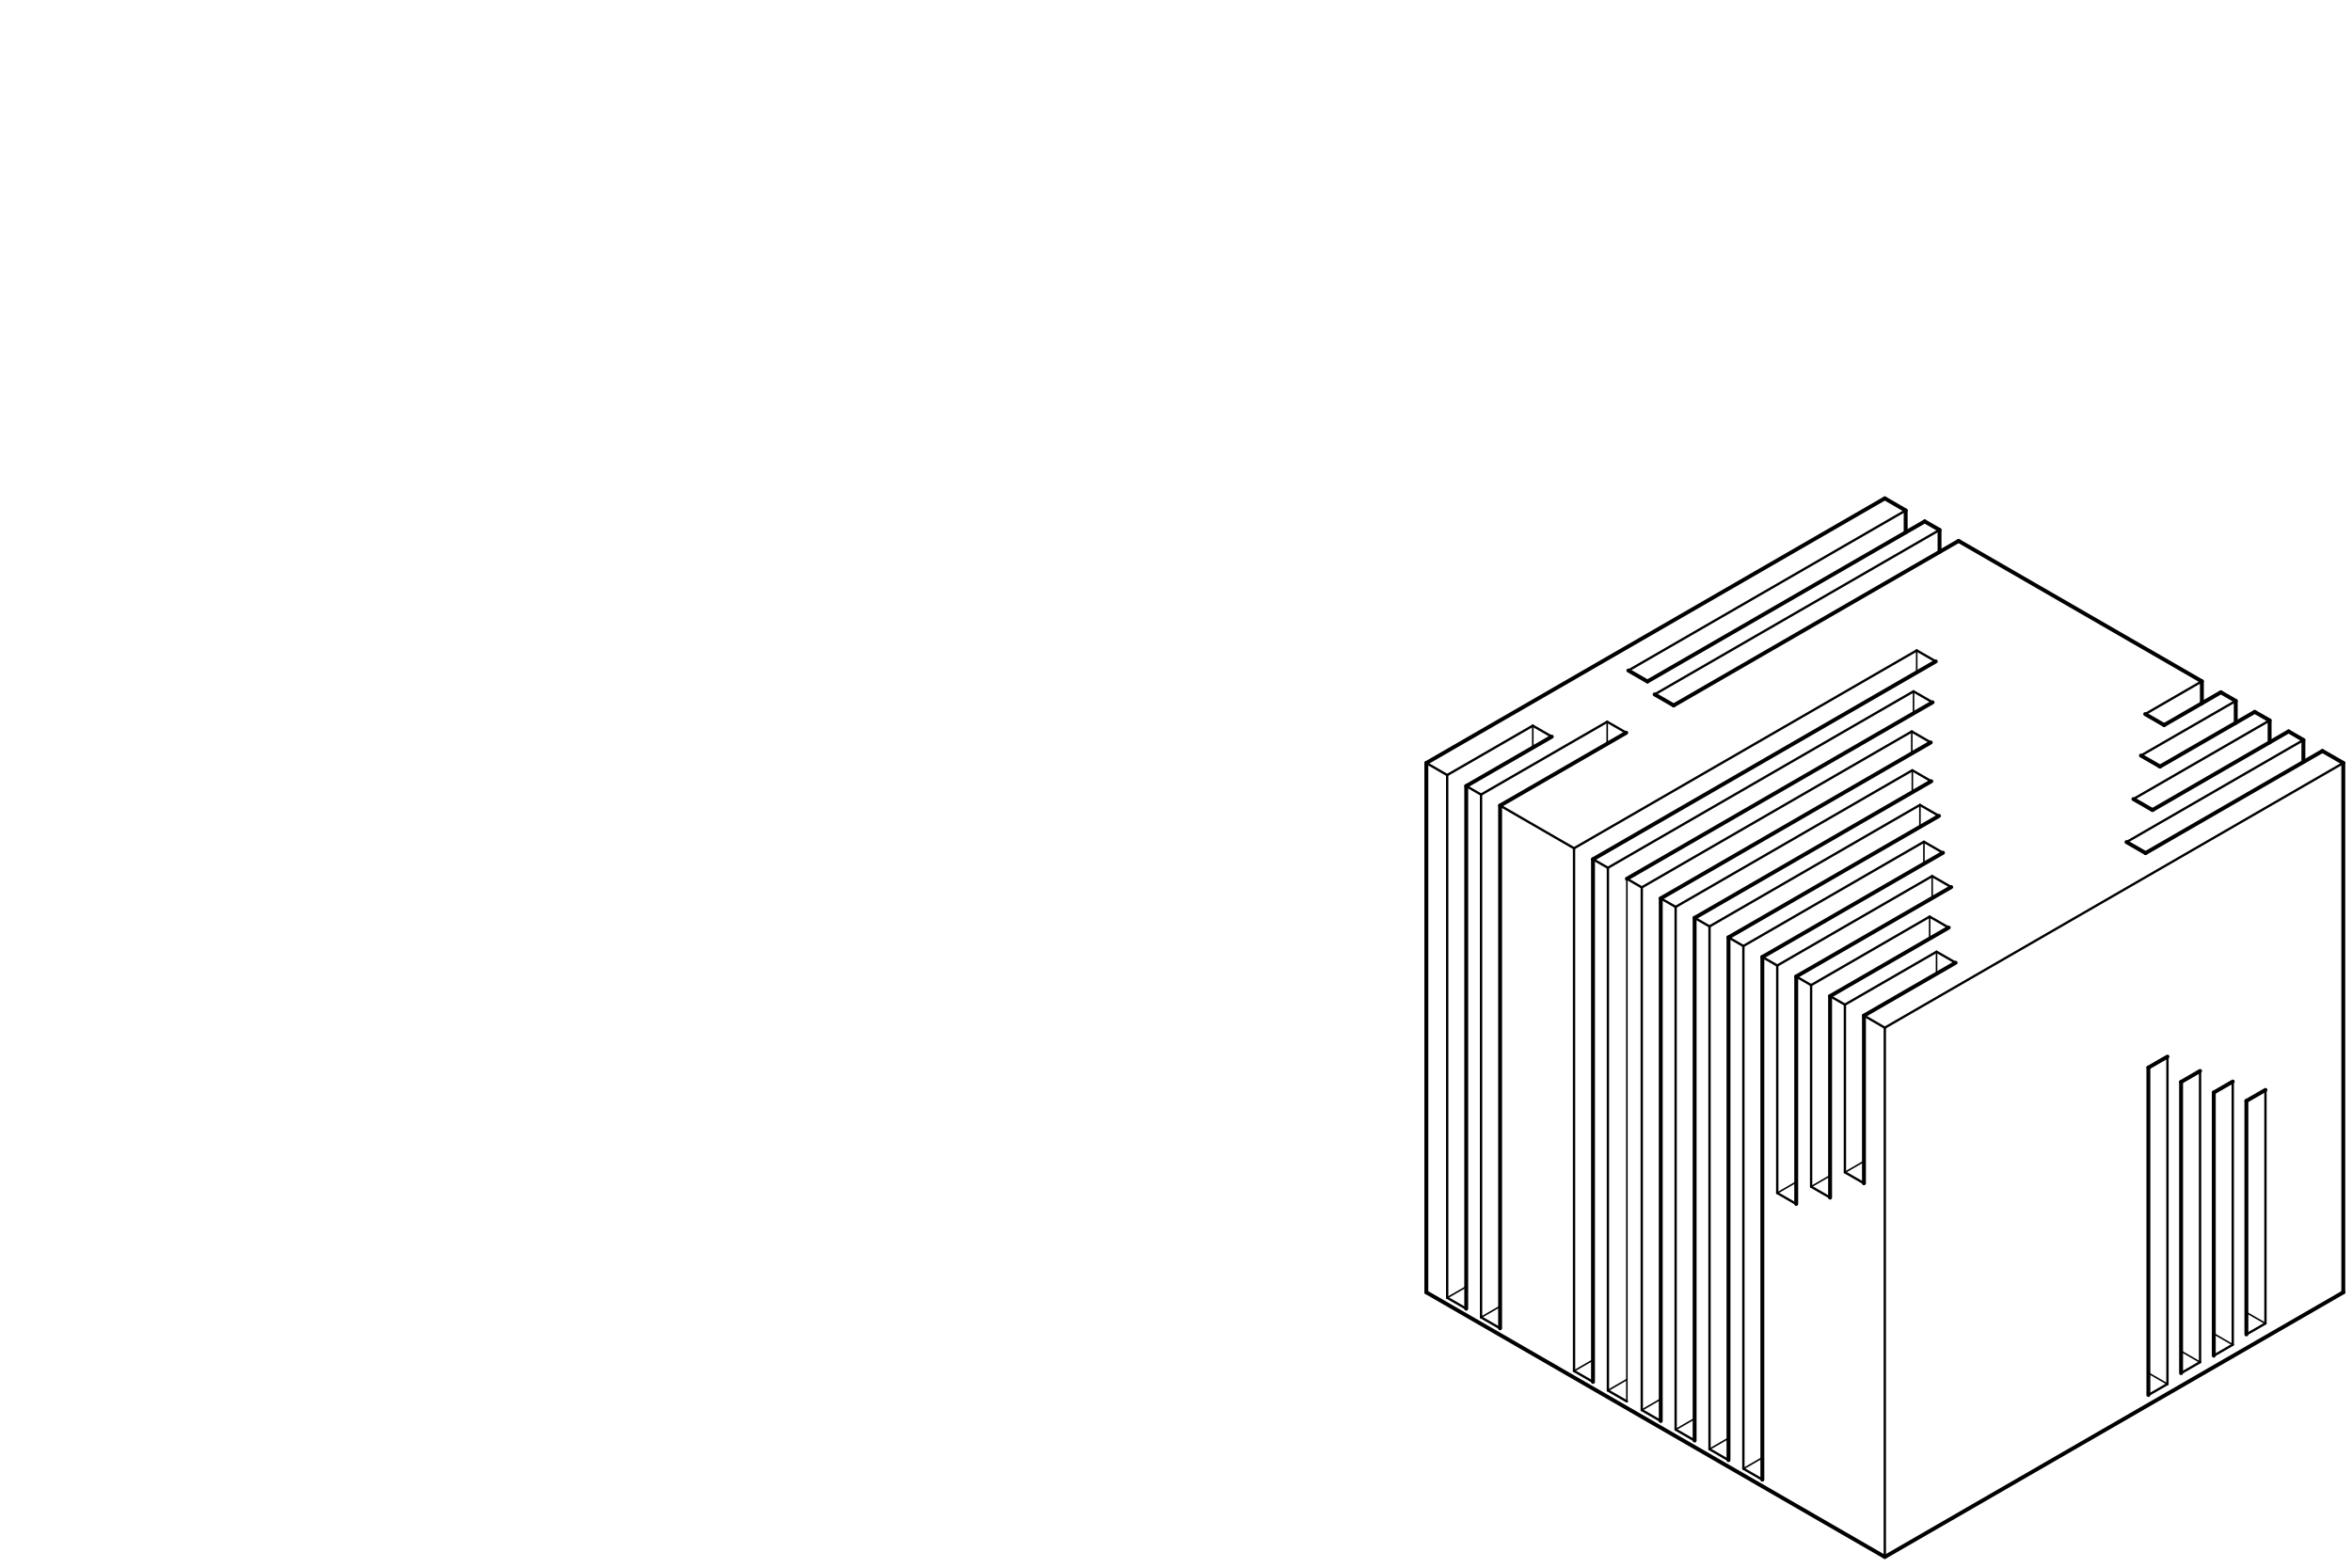 <?xml version="1.0" encoding="utf-8"?>
<!-- Generator: Adobe Illustrator 21.0.2, SVG Export Plug-In . SVG Version: 6.00 Build 0)  -->
<svg version="1.1" id="Make2D::visible::lines::Default"
	 xmlns="http://www.w3.org/2000/svg" xmlns:xlink="http://www.w3.org/1999/xlink" x="0px" y="0px" viewBox="0 0 3000 2000"
	 style="enable-background:new 0 0 3000 2000;" xml:space="preserve">
<style type="text/css">
	.st0{fill:none;stroke:#000000;stroke-width:2;stroke-linecap:round;stroke-linejoin:round;}
	.st1{fill:none;stroke:#000000;stroke-width:3;stroke-linecap:round;stroke-linejoin:round;}
	.st2{fill:none;stroke:#000000;stroke-width:5;stroke-linecap:round;stroke-linejoin:round;}
</style>
<line class="st0" x1="2740.3" y1="1751.7" x2="2764.6" y2="1765.7"/>
<line class="st0" x1="2782" y1="1723.8" x2="2806.2" y2="1737.8"/>
<line class="st0" x1="2823.7" y1="1701.5" x2="2847.9" y2="1715.5"/>
<line class="st0" x1="2865.3" y1="1674.4" x2="2889.6" y2="1688.4"/>
<line class="st1" x1="1845.9" y1="988.8" x2="1845.9" y2="1655.6"/>
<line class="st1" x1="1870.2" y1="1669.6" x2="1845.9" y2="1655.6"/>
<line class="st2" x1="1870.2" y1="1002.8" x2="1870.2" y2="1669.6"/>
<line class="st1" x1="1870.2" y1="1002.8" x2="1889.1" y2="1013.7"/>
<line class="st1" x1="1889.1" y1="1680.6" x2="1889.1" y2="1013.7"/>
<line class="st1" x1="1913.4" y1="1694.6" x2="1889.1" y2="1680.6"/>
<line class="st2" x1="1913.4" y1="1027.7" x2="1913.4" y2="1694.6"/>
<line class="st1" x1="1913.4" y1="1027.7" x2="2007.7" y2="1082.2"/>
<line class="st1" x1="2007.7" y1="1749" x2="2007.7" y2="1082.2"/>
<line class="st1" x1="2031.9" y1="1763" x2="2007.7" y2="1749"/>
<line class="st2" x1="2031.9" y1="1096.2" x2="2031.9" y2="1763"/>
<line class="st1" x1="2031.9" y1="1096.2" x2="2050.9" y2="1107.1"/>
<line class="st1" x1="2050.9" y1="1773.9" x2="2050.9" y2="1107.1"/>
<line class="st1" x1="2075.1" y1="1787.9" x2="2050.9" y2="1773.9"/>
<line class="st0" x1="2075.1" y1="1121.1" x2="2075.1" y2="1787.9"/>
<line class="st1" x1="2075.1" y1="1121.1" x2="2094.1" y2="1132.1"/>
<line class="st1" x1="2094.1" y1="1798.9" x2="2094.1" y2="1132.1"/>
<line class="st1" x1="2118.3" y1="1812.9" x2="2094.1" y2="1798.9"/>
<line class="st2" x1="2118.3" y1="1146.1" x2="2118.3" y2="1812.9"/>
<line class="st1" x1="2118.3" y1="1146.1" x2="2137.3" y2="1157"/>
<line class="st1" x1="2137.3" y1="1823.8" x2="2137.3" y2="1157"/>
<line class="st1" x1="2161.5" y1="1837.8" x2="2137.3" y2="1823.8"/>
<line class="st2" x1="2161.5" y1="1171" x2="2161.5" y2="1837.8"/>
<line class="st1" x1="2161.5" y1="1171" x2="2180.5" y2="1181.9"/>
<line class="st1" x1="2180.5" y1="1848.8" x2="2180.5" y2="1181.9"/>
<line class="st1" x1="2204.7" y1="1862.8" x2="2180.5" y2="1848.8"/>
<line class="st2" x1="2204.7" y1="1195.9" x2="2204.7" y2="1862.8"/>
<line class="st1" x1="2204.7" y1="1195.9" x2="2223.7" y2="1206.9"/>
<line class="st1" x1="2223.7" y1="1873.7" x2="2223.7" y2="1206.9"/>
<line class="st1" x1="2247.9" y1="1887.7" x2="2223.7" y2="1873.7"/>
<line class="st2" x1="2247.9" y1="1220.9" x2="2247.9" y2="1887.7"/>
<line class="st1" x1="2247.9" y1="1220.9" x2="2266.9" y2="1231.8"/>
<line class="st1" x1="2266.9" y1="1522" x2="2266.9" y2="1231.8"/>
<line class="st1" x1="2291.1" y1="1536" x2="2266.9" y2="1522"/>
<line class="st2" x1="2291.1" y1="1245.8" x2="2291.1" y2="1536"/>
<line class="st1" x1="2291.1" y1="1245.8" x2="2310.1" y2="1256.8"/>
<line class="st1" x1="2310.1" y1="1513.9" x2="2310.1" y2="1256.8"/>
<line class="st1" x1="2334.3" y1="1527.9" x2="2310.1" y2="1513.9"/>
<line class="st2" x1="2334.3" y1="1270.8" x2="2334.3" y2="1527.9"/>
<line class="st1" x1="2334.3" y1="1270.8" x2="2353.2" y2="1281.7"/>
<line class="st1" x1="2353.2" y1="1495.6" x2="2353.2" y2="1281.7"/>
<line class="st1" x1="2377.5" y1="1509.6" x2="2353.2" y2="1495.6"/>
<line class="st2" x1="2377.5" y1="1295.7" x2="2377.5" y2="1509.6"/>
<line class="st1" x1="2377.5" y1="1295.7" x2="2404.1" y2="1311.1"/>
<line class="st1" x1="2404.1" y1="1986.3" x2="2404.1" y2="1311.1"/>
<line class="st2" x1="1819.3" y1="1648.7" x2="2404.1" y2="1986.3"/>
<line class="st1" x1="1819.3" y1="973.4" x2="1845.9" y2="988.8"/>
<line class="st0" x1="1845.9" y1="1655.6" x2="1870.2" y2="1641.6"/>
<line class="st0" x1="1955.1" y1="925.8" x2="1955.1" y2="953.8"/>
<line class="st0" x1="1889.1" y1="1680.6" x2="1913.4" y2="1666.6"/>
<line class="st0" x1="2050" y1="920.8" x2="2050" y2="948.8"/>
<line class="st0" x1="2007.7" y1="1749" x2="2031.9" y2="1735"/>
<line class="st0" x1="2444.8" y1="829.8" x2="2444.8" y2="857.8"/>
<line class="st0" x1="2050.9" y1="1773.9" x2="2075.1" y2="1759.9"/>
<line class="st0" x1="2440.7" y1="882" x2="2440.7" y2="910"/>
<line class="st0" x1="2094.1" y1="1798.9" x2="2118.3" y2="1784.9"/>
<line class="st0" x1="2438.5" y1="933.2" x2="2438.5" y2="961.2"/>
<line class="st0" x1="2137.3" y1="1823.8" x2="2161.5" y2="1809.8"/>
<line class="st0" x1="2439.2" y1="982.7" x2="2439.2" y2="1010.7"/>
<line class="st0" x1="2180.5" y1="1848.8" x2="2204.7" y2="1834.8"/>
<line class="st0" x1="2448.9" y1="1026.9" x2="2448.9" y2="1054.9"/>
<line class="st0" x1="2223.7" y1="1873.7" x2="2247.9" y2="1859.7"/>
<line class="st0" x1="2454" y1="1073.9" x2="2454" y2="1101.9"/>
<line class="st0" x1="2266.9" y1="1522" x2="2291.1" y2="1508"/>
<line class="st0" x1="2464.5" y1="1117.7" x2="2464.5" y2="1145.7"/>
<line class="st0" x1="2310.1" y1="1513.9" x2="2334.3" y2="1499.9"/>
<line class="st0" x1="2461.3" y1="1169.4" x2="2461.3" y2="1197.4"/>
<line class="st0" x1="2353.2" y1="1495.6" x2="2377.5" y2="1481.6"/>
<line class="st0" x1="2470.1" y1="1214.2" x2="2470.1" y2="1242.2"/>
<line class="st2" x1="2494.4" y1="1228.2" x2="2377.5" y2="1295.7"/>
<line class="st1" x1="2470.1" y1="1214.2" x2="2494.4" y2="1228.2"/>
<line class="st1" x1="2353.2" y1="1281.7" x2="2470.1" y2="1214.2"/>
<line class="st2" x1="2485.6" y1="1183.4" x2="2334.3" y2="1270.8"/>
<line class="st1" x1="2461.3" y1="1169.4" x2="2485.6" y2="1183.4"/>
<line class="st1" x1="2310.1" y1="1256.8" x2="2461.3" y2="1169.4"/>
<line class="st2" x1="2488.8" y1="1131.7" x2="2291.1" y2="1245.8"/>
<line class="st1" x1="2464.5" y1="1117.7" x2="2488.8" y2="1131.7"/>
<line class="st1" x1="2266.9" y1="1231.8" x2="2464.5" y2="1117.7"/>
<line class="st2" x1="2478.3" y1="1087.9" x2="2247.9" y2="1220.9"/>
<line class="st1" x1="2454" y1="1073.9" x2="2478.3" y2="1087.9"/>
<line class="st1" x1="2223.7" y1="1206.9" x2="2454" y2="1073.9"/>
<line class="st2" x1="2473.2" y1="1040.9" x2="2204.7" y2="1195.9"/>
<line class="st1" x1="2448.9" y1="1026.9" x2="2473.2" y2="1040.9"/>
<line class="st1" x1="2180.5" y1="1181.9" x2="2448.9" y2="1026.9"/>
<line class="st2" x1="2463.4" y1="996.7" x2="2161.5" y2="1171"/>
<line class="st1" x1="2439.2" y1="982.7" x2="2463.4" y2="996.7"/>
<line class="st1" x1="2137.3" y1="1157" x2="2439.2" y2="982.7"/>
<line class="st2" x1="2462.7" y1="947.2" x2="2118.3" y2="1146.1"/>
<line class="st1" x1="2438.5" y1="933.2" x2="2462.7" y2="947.2"/>
<line class="st1" x1="2094.1" y1="1132.1" x2="2438.5" y2="933.2"/>
<line class="st2" x1="2465" y1="896" x2="2075.1" y2="1121.1"/>
<line class="st1" x1="2440.7" y1="882" x2="2465" y2="896"/>
<line class="st1" x1="2050.9" y1="1107.1" x2="2440.7" y2="882"/>
<line class="st2" x1="2469.1" y1="843.8" x2="2031.9" y2="1096.2"/>
<line class="st1" x1="2444.8" y1="829.8" x2="2469.1" y2="843.8"/>
<line class="st1" x1="2007.7" y1="1082.2" x2="2444.8" y2="829.8"/>
<line class="st2" x1="2074.3" y1="934.8" x2="1913.4" y2="1027.7"/>
<line class="st1" x1="2050" y1="920.8" x2="2074.3" y2="934.8"/>
<line class="st1" x1="1889.1" y1="1013.7" x2="2050" y2="920.8"/>
<line class="st2" x1="1979.3" y1="939.8" x2="1870.2" y2="1002.8"/>
<line class="st1" x1="1955.1" y1="925.8" x2="1979.3" y2="939.8"/>
<line class="st1" x1="1845.9" y1="988.8" x2="1955.1" y2="925.8"/>
<line class="st1" x1="2077" y1="855.4" x2="2430.7" y2="651.2"/>
<line class="st2" x1="2101.3" y1="869.4" x2="2077" y2="855.4"/>
<line class="st2" x1="2455" y1="665.2" x2="2101.3" y2="869.4"/>
<line class="st1" x1="2110.5" y1="885.9" x2="2473.9" y2="676.1"/>
<line class="st2" x1="2134.8" y1="899.9" x2="2110.5" y2="885.9"/>
<line class="st2" x1="2498.2" y1="690.1" x2="2134.8" y2="899.9"/>
<line class="st1" x1="2736.2" y1="911" x2="2808.5" y2="869.2"/>
<line class="st2" x1="2760.4" y1="925" x2="2736.2" y2="911"/>
<line class="st2" x1="2832.7" y1="883.2" x2="2760.4" y2="925"/>
<line class="st1" x1="2730.8" y1="963.9" x2="2851.7" y2="894.2"/>
<line class="st2" x1="2755.1" y1="977.9" x2="2730.8" y2="963.9"/>
<line class="st2" x1="2875.9" y1="908.2" x2="2755.1" y2="977.9"/>
<line class="st1" x1="2721.2" y1="1019.4" x2="2894.9" y2="919.1"/>
<line class="st2" x1="2745.5" y1="1033.4" x2="2721.2" y2="1019.4"/>
<line class="st2" x1="2919.1" y1="933.1" x2="2745.5" y2="1033.4"/>
<line class="st1" x1="2712.4" y1="1074.3" x2="2938" y2="944.1"/>
<line class="st2" x1="2736.7" y1="1088.3" x2="2712.4" y2="1074.3"/>
<line class="st2" x1="2962.3" y1="958.1" x2="2736.7" y2="1088.3"/>
<line class="st2" x1="2764.6" y1="1348" x2="2740.3" y2="1362"/>
<line class="st2" x1="2740.3" y1="1779.7" x2="2740.3" y2="1362"/>
<line class="st1" x1="2764.6" y1="1765.7" x2="2740.3" y2="1779.7"/>
<line class="st1" x1="2764.6" y1="1348" x2="2764.6" y2="1765.7"/>
<line class="st2" x1="2806.2" y1="1366.3" x2="2782" y2="1380.3"/>
<line class="st2" x1="2782" y1="1751.8" x2="2782" y2="1380.3"/>
<line class="st1" x1="2806.2" y1="1737.8" x2="2782" y2="1751.8"/>
<line class="st1" x1="2806.2" y1="1366.3" x2="2806.2" y2="1737.8"/>
<line class="st2" x1="2847.9" y1="1379.8" x2="2823.7" y2="1393.8"/>
<line class="st2" x1="2823.7" y1="1729.5" x2="2823.7" y2="1393.8"/>
<line class="st1" x1="2847.9" y1="1715.5" x2="2823.7" y2="1729.5"/>
<line class="st1" x1="2847.9" y1="1379.8" x2="2847.9" y2="1715.5"/>
<line class="st2" x1="2889.6" y1="1390.5" x2="2865.3" y2="1404.5"/>
<line class="st2" x1="2865.3" y1="1702.4" x2="2865.3" y2="1404.5"/>
<line class="st1" x1="2889.6" y1="1688.4" x2="2865.3" y2="1702.4"/>
<line class="st1" x1="2889.6" y1="1390.5" x2="2889.6" y2="1688.4"/>
<line class="st1" x1="2404.1" y1="1311.1" x2="2988.9" y2="973.4"/>
<line class="st2" x1="2404.1" y1="1986.3" x2="2988.9" y2="1648.7"/>
<line class="st2" x1="2404.1" y1="635.8" x2="1819.3" y2="973.4"/>
<line class="st2" x1="1819.3" y1="1648.7" x2="1819.3" y2="973.4"/>
<line class="st2" x1="2938" y1="944.1" x2="2919.1" y2="933.1"/>
<line class="st2" x1="2894.9" y1="919.1" x2="2894.9" y2="947.1"/>
<line class="st2" x1="2894.9" y1="919.1" x2="2875.9" y2="908.2"/>
<line class="st2" x1="2851.7" y1="894.2" x2="2851.7" y2="922.2"/>
<line class="st2" x1="2851.7" y1="894.2" x2="2832.7" y2="883.2"/>
<line class="st2" x1="2808.5" y1="869.2" x2="2808.5" y2="897.2"/>
<line class="st2" x1="2808.5" y1="869.2" x2="2498.2" y2="690.1"/>
<line class="st2" x1="2473.9" y1="676.1" x2="2473.9" y2="704.1"/>
<line class="st2" x1="2473.9" y1="676.1" x2="2455" y2="665.2"/>
<line class="st2" x1="2430.7" y1="651.2" x2="2430.7" y2="679.2"/>
<line class="st2" x1="2430.7" y1="651.2" x2="2404.1" y2="635.8"/>
<line class="st2" x1="2988.9" y1="1648.7" x2="2988.9" y2="973.4"/>
<line class="st2" x1="2988.9" y1="973.4" x2="2962.3" y2="958.1"/>
<line class="st2" x1="2938" y1="944.1" x2="2938" y2="972.1"/>
</svg>
